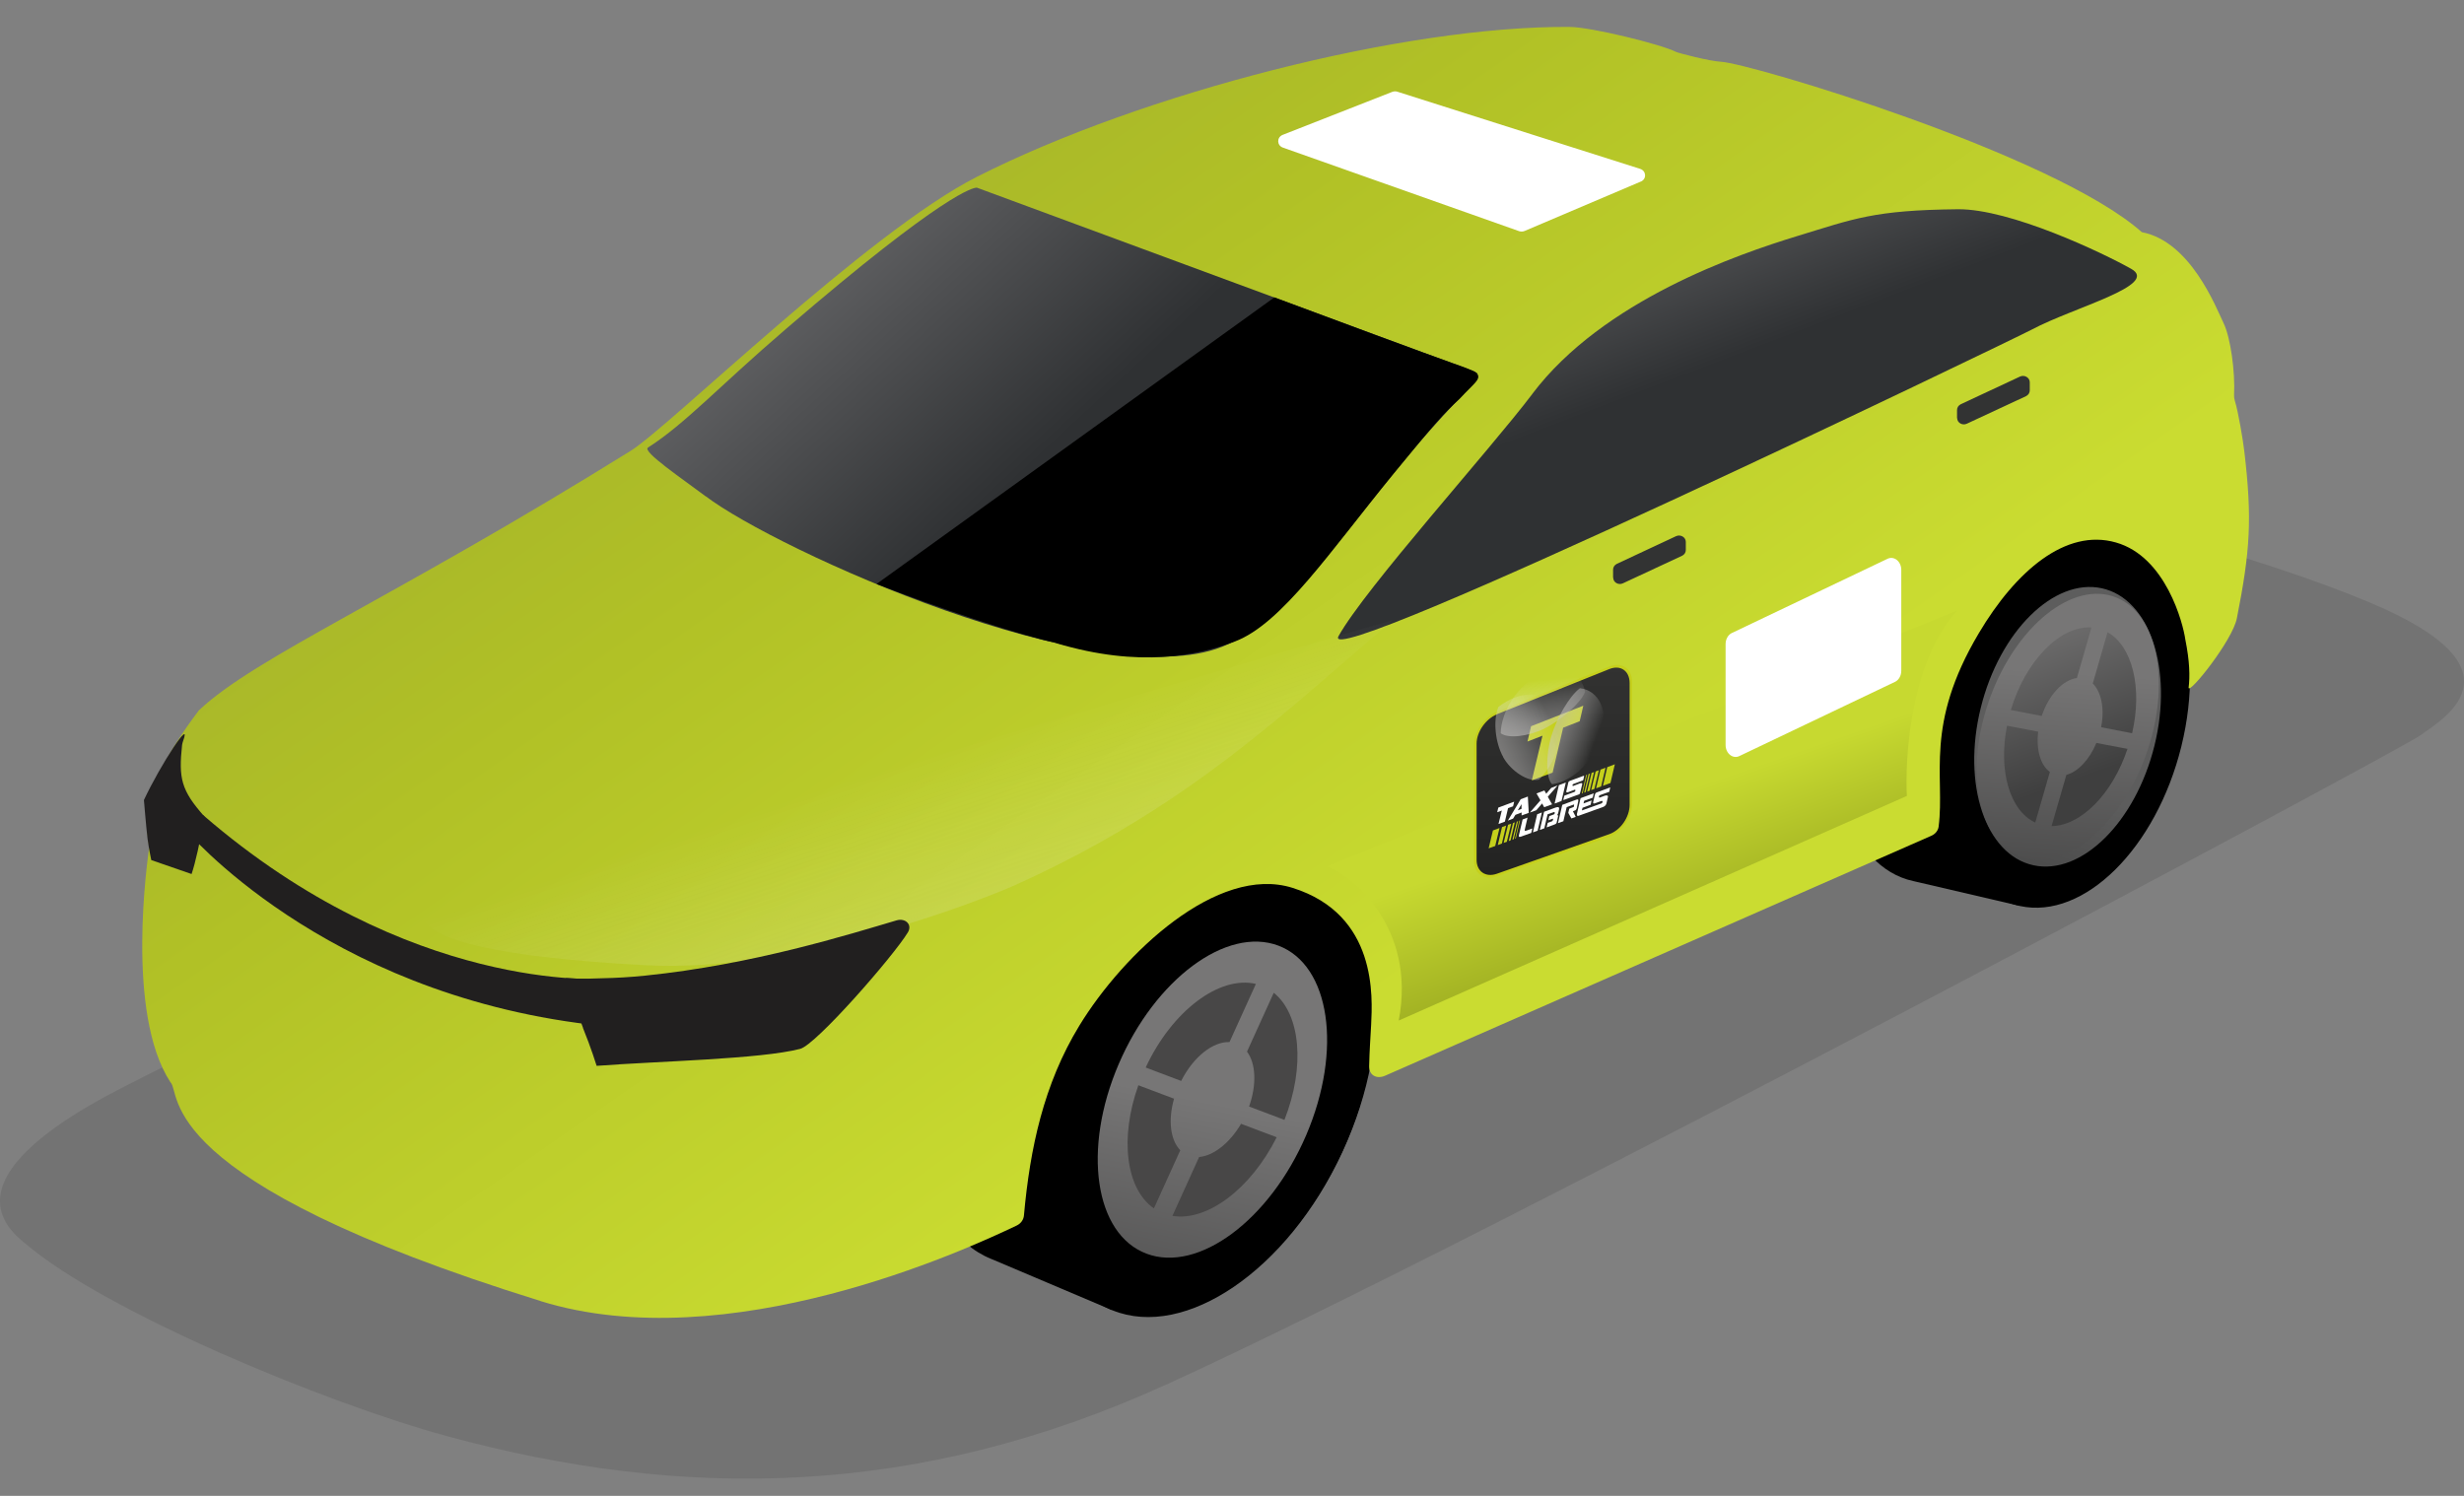 <svg width="56" height="34" viewBox="0 0 56 34" fill="none" xmlns="http://www.w3.org/2000/svg">
<rect x="0" y="0" width="56" height="34" fill="#808080" stroke="none"/>
<g clip-path="url(#clip0_577_6842)">
<path d="M26.489 31.479C33.94 28.083 54.656 16.991 55.014 16.71C55.375 16.43 57.29 15.407 54.549 14.012C51.185 12.302 37.333 8.634 32.989 10.475C28.647 12.319 3.764 24.193 3.259 24.476C2.753 24.758 -1.516 26.637 0.57 28.26C2.38 29.814 7.391 31.888 10.142 32.638C15.537 34.11 20.845 34.049 26.489 31.477V31.479Z" fill="black" fill-opacity="0.1"/>
<path fill-rule="evenodd" clip-rule="evenodd" d="M28.314 23.345C28.194 23.903 28.003 24.478 27.736 25.053C27.447 25.674 27.099 26.237 26.713 26.728L25.269 29.776L22.58 28.636C22.56 28.629 22.54 28.622 22.523 28.613C20.867 27.935 20.516 25.24 21.741 22.595C22.964 19.951 25.299 18.355 26.954 19.032C26.972 19.04 26.989 19.047 27.007 19.053L29.788 20.231L28.314 23.343V23.345Z" fill="black"/>
<path d="M30.491 26.214C31.711 23.57 31.355 20.881 29.697 20.207C28.039 19.534 25.706 21.131 24.487 23.776C23.268 26.42 23.623 29.109 25.282 29.782C26.94 30.456 29.272 28.858 30.491 26.214Z" fill="black"/>
<path d="M29.834 25.912C30.749 23.929 30.483 21.912 29.24 21.407C27.997 20.902 26.248 22.101 25.333 24.084C24.419 26.068 24.685 28.085 25.928 28.589C27.171 29.094 28.92 27.895 29.834 25.912Z" fill="url(#paint0_linear_577_6842)"/>
<path fill-rule="evenodd" clip-rule="evenodd" d="M27.465 23.978C27.365 24.044 27.268 24.13 27.176 24.233L26.449 23.074C26.758 22.71 27.099 22.418 27.447 22.217L27.467 23.978H27.465ZM27.507 27.889C27.054 28.097 26.598 28.141 26.205 27.98C26.148 27.956 26.093 27.928 26.041 27.898L27.069 26.181C27.198 26.228 27.34 26.218 27.487 26.165L27.507 27.886V27.889ZM28.702 26.945L27.988 25.807C27.878 25.929 27.761 26.024 27.641 26.095L27.659 27.814C28.022 27.618 28.378 27.323 28.702 26.945ZM28.122 23.859C28.167 23.878 28.206 23.901 28.244 23.931L29.282 22.2C29.187 22.123 29.083 22.06 28.968 22.013C28.555 21.845 28.077 21.901 27.602 22.135L27.622 23.892C27.798 23.812 27.973 23.794 28.124 23.857L28.122 23.859ZM29.541 25.567L28.328 25.275C28.323 25.289 28.316 25.303 28.311 25.317C28.249 25.452 28.172 25.578 28.09 25.688L28.804 26.826C29.05 26.517 29.272 26.16 29.456 25.765C29.486 25.7 29.516 25.634 29.543 25.569L29.541 25.567ZM26.862 24.721C26.855 24.735 26.85 24.751 26.842 24.765L25.617 24.469C25.65 24.389 25.682 24.312 25.72 24.233C25.896 23.85 26.113 23.502 26.349 23.198L27.076 24.357C26.997 24.464 26.922 24.588 26.86 24.721H26.862ZM28.383 25.139C28.443 24.971 28.478 24.803 28.485 24.648L29.909 23.857C29.909 24.345 29.805 24.884 29.596 25.433L28.383 25.139ZM25.563 24.604C25.343 25.186 25.249 25.761 25.266 26.27L26.685 25.48C26.685 25.3 26.718 25.102 26.788 24.898L25.563 24.602V24.604ZM25.916 27.814L26.937 26.111C26.807 26.011 26.725 25.845 26.695 25.641L25.274 26.431C25.326 27.031 25.543 27.527 25.916 27.814ZM29.394 22.303L28.348 24.046C28.426 24.158 28.47 24.308 28.483 24.478L29.904 23.688C29.88 23.111 29.705 22.621 29.394 22.303Z" fill="#4D4C4C"/>
<path fill-rule="evenodd" clip-rule="evenodd" d="M28.309 23.298C28.189 23.854 27.997 24.427 27.733 24.999C27.447 25.618 27.099 26.181 26.715 26.669L25.269 29.725L22.583 28.585C22.563 28.578 22.54 28.569 22.52 28.561C20.865 27.884 20.514 25.188 21.739 22.544C22.964 19.899 25.296 18.304 26.952 18.981C26.969 18.988 26.987 18.995 27.004 19.005L29.782 20.182L28.306 23.301L28.309 23.298Z" fill="black"/>
<path d="M29.805 20.002C28.149 19.325 25.747 21.058 24.524 23.702C23.302 26.345 23.653 29.038 25.309 29.716C26.964 30.393 29.297 28.8 30.519 26.158C31.742 23.515 31.46 20.68 29.805 20.002Z" fill="black"/>
<path d="M29.687 25.799C30.515 23.865 30.232 21.938 29.055 21.494C27.877 21.05 26.251 22.257 25.423 24.19C24.595 26.123 24.878 28.051 26.056 28.495C27.233 28.939 28.859 27.732 29.687 25.799Z" fill="url(#paint1_linear_577_6842)"/>
<path fill-rule="evenodd" clip-rule="evenodd" d="M28.204 25.546C27.948 25.982 27.579 26.27 27.253 26.298L26.646 27.636C27.432 27.767 28.423 27.029 29.016 25.849L28.204 25.543V25.546ZM28.388 25.151C28.565 24.653 28.543 24.172 28.341 23.903L28.949 22.565C29.558 23.053 29.668 24.244 29.192 25.454L28.388 25.151ZM26.038 24.265C26.638 22.974 27.716 22.168 28.543 22.364L27.943 23.686C27.569 23.67 27.121 24.022 26.845 24.569L26.041 24.265H26.038ZM26.825 26.144L26.225 27.466C25.588 27.024 25.443 25.868 25.872 24.667L26.683 24.973C26.544 25.459 26.598 25.915 26.825 26.144Z" fill="#484747"/>
<path fill-rule="evenodd" clip-rule="evenodd" d="M47.346 14.951C47.336 15.416 47.272 15.907 47.147 16.407C47.013 16.949 46.821 17.451 46.587 17.899L45.895 20.588L43.53 20.037C43.512 20.035 43.495 20.03 43.477 20.025C42.026 19.705 41.314 17.565 41.889 15.246C42.464 12.926 44.107 11.305 45.559 11.625C45.574 11.629 45.591 11.632 45.606 11.636L48.051 12.204L47.344 14.949L47.346 14.951Z" fill="black"/>
<path d="M49.576 16.966C50.148 14.647 49.434 12.511 47.981 12.195C46.527 11.879 44.885 13.503 44.313 15.822C43.74 18.141 44.455 20.277 45.908 20.593C47.361 20.909 49.003 19.285 49.576 16.966Z" fill="black"/>
<path d="M48.965 16.948C49.395 15.21 48.858 13.608 47.768 13.371C46.678 13.134 45.446 14.352 45.017 16.09C44.588 17.828 45.124 19.43 46.214 19.667C47.305 19.904 48.536 18.686 48.965 16.948Z" fill="url(#paint2_linear_577_6842)"/>
<path d="M48.807 17.058C49.359 15.414 48.996 13.841 47.995 13.545C46.995 13.249 45.736 14.342 45.184 15.986C44.631 17.63 44.995 19.202 45.995 19.498C46.996 19.794 48.255 18.701 48.807 17.058Z" fill="url(#paint3_linear_577_6842)"/>
<path fill-rule="evenodd" clip-rule="evenodd" d="M47.645 16.886C47.488 17.266 47.227 17.542 46.963 17.612L46.627 18.776C47.291 18.771 48.011 18.047 48.352 17.021L47.642 16.886H47.645ZM47.752 16.53C47.837 16.108 47.757 15.727 47.563 15.535L47.899 14.37C48.459 14.683 48.698 15.626 48.457 16.666L47.752 16.53ZM45.701 16.138C46.037 15.012 46.826 14.215 47.533 14.262L47.202 15.412C46.891 15.449 46.562 15.792 46.403 16.273L45.701 16.138ZM46.587 17.549L46.256 18.696C45.676 18.427 45.412 17.519 45.614 16.495L46.323 16.631C46.273 17.04 46.375 17.395 46.59 17.547L46.587 17.549Z" fill="url(#paint4_linear_577_6842)"/>
<path d="M12.286 29.573C16.536 30.891 21.933 28.417 23.11 27.854C23.205 27.807 23.265 27.721 23.272 27.62C23.409 26.102 23.72 24.642 24.529 23.315C25.528 21.675 27.669 19.645 29.374 20.18C31.311 20.787 31.192 22.672 31.162 23.294C31.142 23.681 31.127 23.824 31.117 24.233C31.112 24.436 31.284 24.536 31.48 24.45L43.893 18.997C43.983 18.958 44.048 18.881 44.06 18.787C44.207 17.628 43.727 16.488 44.974 14.391C45.815 12.975 46.95 12.005 48.088 12.33C49.226 12.652 49.617 14.176 49.666 14.533C49.766 15.035 49.774 15.365 49.741 15.633C49.756 15.785 50.737 14.559 50.837 14.057C51.14 12.526 51.19 11.797 51.006 10.249C50.976 9.996 50.871 9.363 50.792 9.109C50.779 9.069 50.772 9.025 50.774 8.983C50.802 8.45 50.695 7.672 50.535 7.343C50.356 6.969 49.781 5.488 48.678 5.277C46.677 3.5 39.778 1.439 39.116 1.404C38.849 1.39 38.15 1.208 38.088 1.178C37.752 1.007 36.173 0.617 35.673 0.612C31.913 0.584 25.954 2.117 22.204 4.018C19.712 5.282 15.221 9.695 14.335 10.246C8.89 13.631 5.813 14.926 4.519 16.147C2.975 18.189 3.393 18.918 3.386 19.287C3.363 19.493 2.838 23.016 3.874 24.599C4.135 24.845 3.413 26.821 12.291 29.573H12.286Z" fill="url(#paint5_linear_577_6842)"/>
<path d="M16.038 11.281C15.527 10.896 14.589 10.263 14.726 10.174C15.592 9.616 16.299 8.819 17.875 7.466C21.49 4.357 22.13 4.264 22.197 4.266C22.202 4.266 22.207 4.266 22.209 4.268L33.489 8.434C33.592 8.471 33.619 8.592 33.544 8.667C30.704 11.522 29.666 13.947 27.778 14.699C24.985 15.816 17.666 12.512 16.038 11.279V11.281Z" fill="url(#paint6_linear_577_6842)"/>
<path d="M34.826 8.954C33.86 10.232 31.03 13.365 30.42 14.461C29.924 15.348 45.731 7.728 46.189 7.485C47.125 6.987 49.092 6.481 48.437 6.111C47.782 5.742 45.688 4.747 44.501 4.756C42.586 4.775 42.141 4.971 40.829 5.371C39.517 5.773 36.435 6.822 34.826 8.952V8.954Z" fill="url(#paint7_linear_577_6842)"/>
<path d="M14.668 21.939C11.066 21.745 9.978 21.331 9.679 20.979C9.44 20.696 24.477 16.166 31.66 14.092C29.262 16.124 27.029 18.346 23.031 20.135C22.573 20.341 18.213 22.13 14.668 21.939Z" fill="url(#paint8_linear_577_6842)" fill-opacity="0.21"/>
<path d="M36.664 13.131C36.664 13.237 36.783 13.307 36.885 13.258L38.23 12.632C38.282 12.606 38.314 12.557 38.314 12.501V12.314C38.312 12.209 38.192 12.139 38.09 12.188L36.746 12.816C36.694 12.842 36.661 12.891 36.661 12.947V13.131H36.664Z" fill="#323333"/>
<path d="M44.481 9.503C44.481 9.609 44.6 9.679 44.702 9.63L46.047 9.004C46.099 8.978 46.131 8.929 46.131 8.873V8.686C46.129 8.581 46.009 8.511 45.907 8.56L44.563 9.188C44.511 9.214 44.478 9.263 44.478 9.319V9.503H44.481Z" fill="#323333"/>
<path d="M24.009 14.62C25.899 15.185 27.221 14.9 28.067 14.58C29.13 14.178 30.226 12.538 31.669 10.772C32.673 9.546 32.77 9.44 33.176 9.062C33.497 8.714 33.654 8.63 33.577 8.499C33.577 8.499 33.626 8.464 33.034 8.261C32.578 8.104 30.009 7.153 28.963 6.759L19.921 13.274C21.313 13.811 23.051 14.405 24.009 14.615V14.62Z" fill="black"/>
<path d="M13.249 23.357C12.973 22.642 12.861 22.231 12.861 22.231C13.292 22.259 13.426 22.24 13.69 22.235C14.009 22.228 14.332 22.21 14.666 22.175C17.111 21.925 19.284 21.242 20.374 20.92C20.581 20.859 20.74 21.018 20.633 21.193C20.315 21.721 18.549 23.747 18.186 23.84C17.287 24.074 14.955 24.12 13.56 24.226C13.56 24.226 13.436 23.822 13.247 23.359L13.249 23.357Z" fill="#211F1F"/>
<path d="M3.271 18.184C3.647 17.381 4.372 16.273 4.16 16.846C4.15 16.874 4.143 16.904 4.138 16.935C4.058 17.689 4.115 17.962 4.645 18.558C4.546 19.152 4.436 19.626 4.354 19.866L3.438 19.549C3.383 19.287 3.361 19.119 3.353 19.061C3.321 18.797 3.271 18.184 3.271 18.184Z" fill="#211F1F"/>
<path d="M13.713 22.247C13.713 22.247 9.296 22.579 4.616 18.526L4.205 18.846C4.205 18.846 7.307 22.562 13.411 23.287C13.737 23.326 13.713 22.245 13.713 22.245V22.247Z" fill="#211F1F"/>
<path d="M37.288 4.128L34.652 5.249C34.612 5.266 34.567 5.268 34.525 5.254L29.157 3.355C29.018 3.306 29.013 3.121 29.152 3.065L31.64 2.089C31.677 2.075 31.719 2.072 31.757 2.084L37.276 3.838C37.418 3.883 37.428 4.07 37.291 4.128H37.288Z" fill="white"/>
<path d="M31.792 23.195L43.338 18.091C43.296 17.346 43.38 15.103 44.478 13.879L30.161 19.691C30.696 19.892 32.2 21.051 31.789 23.198L31.792 23.195Z" fill="url(#paint9_linear_577_6842)"/>
<path d="M36.574 15.18L34.022 16.208C33.751 16.318 33.532 16.633 33.532 16.916V19.558C33.532 19.838 33.751 19.988 34.022 19.892L36.574 18.995C36.846 18.899 37.065 18.584 37.065 18.29V15.519C37.065 15.225 36.846 15.073 36.574 15.182V15.18Z" fill="url(#paint10_linear_577_6842)"/>
<path d="M36.574 19.023L34.022 19.92C33.736 20.021 33.502 19.862 33.502 19.565V16.925C33.502 16.629 33.736 16.292 34.022 16.178L36.574 15.15C36.86 15.035 37.094 15.194 37.094 15.505V18.276C37.094 18.586 36.86 18.923 36.574 19.023ZM34.022 16.236C33.766 16.339 33.559 16.638 33.559 16.902V19.544C33.559 19.808 33.766 19.951 34.022 19.859L36.574 18.96C36.831 18.871 37.037 18.572 37.037 18.294V15.526C37.037 15.248 36.831 15.105 36.574 15.208L34.022 16.234V16.236Z" fill="#C5D01C"/>
<path d="M34.428 18.691L34.386 18.708L34.289 19.117L34.331 19.102L34.428 18.691Z" fill="#C5D01C"/>
<path d="M34.5 18.666L34.473 18.675L34.373 19.086L34.401 19.077L34.5 18.666Z" fill="#C5D01C"/>
<path d="M34.547 18.649L34.53 18.654L34.433 19.065L34.45 19.058L34.547 18.649Z" fill="#C5D01C"/>
<path d="M34.08 18.82L33.93 18.876L33.833 19.282L33.982 19.229L34.08 18.82Z" fill="#C5D01C"/>
<path d="M34.231 18.764L34.137 18.799L34.04 19.208L34.134 19.173L34.231 18.764Z" fill="#C5D01C"/>
<path d="M34.346 18.722L34.274 18.747L34.174 19.159L34.246 19.133L34.346 18.722Z" fill="#C5D01C"/>
<path d="M36.275 17.918L36.39 17.876L36.489 17.451L36.375 17.493L36.275 17.918Z" fill="#C5D01C"/>
<path d="M36.43 17.862L36.601 17.797L36.701 17.372L36.529 17.437L36.43 17.862Z" fill="#C5D01C"/>
<path d="M36.163 17.958L36.236 17.932L36.338 17.507L36.265 17.535L36.163 17.958Z" fill="#C5D01C"/>
<path d="M36.071 17.993L36.129 17.972L36.228 17.549L36.173 17.568L36.071 17.993Z" fill="#C5D01C"/>
<path d="M36.004 18.016L36.036 18.005L36.136 17.582L36.103 17.596L36.004 18.016Z" fill="#C5D01C"/>
<path d="M35.949 18.037L35.969 18.03L36.069 17.607L36.049 17.614L35.949 18.037Z" fill="#C5D01C"/>
<path d="M36.596 17.899L36.574 17.997L36.365 18.072C36.34 18.082 36.338 18.103 36.338 18.11C36.338 18.124 36.348 18.133 36.36 18.128L36.472 18.086C36.519 18.07 36.552 18.082 36.544 18.114L36.509 18.266C36.497 18.306 36.467 18.329 36.432 18.343L35.872 18.544C35.85 18.553 35.832 18.532 35.84 18.497L35.922 18.142L36.221 18.033L36.198 18.131L36.004 18.201L35.989 18.262L36.173 18.194L36.151 18.292L35.967 18.36L35.954 18.409C35.952 18.423 35.954 18.42 35.967 18.416L36.395 18.262C36.412 18.255 36.422 18.238 36.422 18.222C36.422 18.222 36.422 18.196 36.397 18.205L36.248 18.259C36.216 18.271 36.203 18.259 36.208 18.233L36.248 18.061C36.258 18.021 36.285 18.012 36.3 18.007L36.592 17.899H36.596Z" fill="white"/>
<path d="M35.842 18.173C35.879 18.161 35.874 18.194 35.864 18.236L35.835 18.371C35.825 18.399 35.817 18.416 35.785 18.425L35.748 18.439L35.812 18.567L35.713 18.603L35.643 18.476L35.665 18.381L35.745 18.35C35.772 18.341 35.77 18.339 35.772 18.325V18.311C35.782 18.282 35.772 18.282 35.752 18.292L35.606 18.346L35.531 18.666L35.409 18.71L35.506 18.294L35.752 18.203L35.844 18.17L35.842 18.173Z" fill="white"/>
<path d="M35.369 18.535C35.409 18.514 35.414 18.535 35.411 18.553L35.379 18.696C35.371 18.726 35.354 18.731 35.294 18.754L35.15 18.806L35.175 18.703L35.272 18.668C35.294 18.661 35.312 18.598 35.284 18.61L35.19 18.645L35.212 18.549L35.309 18.514C35.347 18.5 35.344 18.446 35.309 18.46L35.172 18.509L35.098 18.827L34.996 18.864L35.093 18.451L35.354 18.355C35.419 18.332 35.441 18.35 35.434 18.39L35.416 18.469C35.406 18.509 35.394 18.526 35.374 18.535H35.369Z" fill="white"/>
<path d="M35.043 18.467L34.946 18.881L34.839 18.92L34.936 18.507L35.043 18.467Z" fill="white"/>
<path d="M34.826 18.829L34.801 18.932L34.572 19.014C34.518 19.032 34.508 19.025 34.53 18.944L34.605 18.626L34.717 18.584L34.684 18.724L34.655 18.852C34.645 18.888 34.66 18.89 34.7 18.876L34.824 18.831L34.826 18.829Z" fill="white"/>
<path fill-rule="evenodd" clip-rule="evenodd" d="M35.429 17.846L35.332 18.264L35.489 18.206L35.586 17.787L35.429 17.846ZM35.14 18.042L35.255 17.909L35.401 17.853L35.177 18.11L35.275 18.282L35.095 18.348L35.048 18.262L34.916 18.416L34.769 18.469L35.011 18.191L34.921 18.035L35.1 17.967L35.142 18.042H35.14ZM34.052 18.357L34.027 18.462L34.132 18.423L34.057 18.729L34.202 18.675L34.274 18.369L34.388 18.327L34.413 18.222L34.05 18.357H34.052ZM34.562 18.166L34.724 18.105L34.744 18.476L34.582 18.535V18.467L34.441 18.521L34.388 18.607L34.269 18.652L34.562 18.166ZM34.58 18.388V18.278L34.495 18.418L34.58 18.385V18.388ZM35.673 17.752L35.986 17.635C35.999 17.631 36.006 17.631 36.001 17.647L35.986 17.717C35.984 17.731 35.977 17.741 35.962 17.743L35.762 17.818C35.748 17.822 35.737 17.839 35.737 17.848C35.737 17.857 35.745 17.869 35.755 17.864L35.904 17.808C35.939 17.794 35.969 17.792 35.957 17.836L35.914 18.014C35.909 18.035 35.904 18.047 35.889 18.054L35.541 18.182C35.541 18.182 35.528 18.182 35.531 18.173L35.551 18.096C35.551 18.084 35.561 18.082 35.568 18.079L35.782 18C35.782 18 35.805 17.986 35.805 17.967C35.805 17.953 35.797 17.946 35.785 17.951L35.636 18.007C35.62 18.012 35.611 18.014 35.603 18.007C35.596 18.002 35.593 17.988 35.603 17.965L35.645 17.78C35.65 17.766 35.66 17.757 35.675 17.752H35.673Z" fill="white"/>
<path fill-rule="evenodd" clip-rule="evenodd" d="M34.797 16.507L34.715 16.855L35.056 16.722L34.814 17.738L35.287 17.561L35.526 16.54L35.902 16.393L35.984 16.04L34.797 16.507Z" fill="#C5D01C"/>
<path style="mix-blend-mode:multiply" opacity="0.5" d="M35.095 16.561C35.466 16.383 35.924 15.982 36.026 15.725C35.929 15.257 35.493 15.077 34.991 15.327C34.503 15.57 34.117 16.159 34.107 16.666C34.276 16.794 34.724 16.741 35.095 16.563V16.561Z" fill="url(#paint11_linear_577_6842)"/>
<path style="mix-blend-mode:multiply" opacity="0.5" d="M35.255 16.741C35.13 17.161 35.133 17.692 35.275 17.825C35.748 17.759 36.23 17.301 36.4 16.727C36.564 16.166 36.343 15.692 35.907 15.643C35.668 15.823 35.379 16.32 35.255 16.741Z" fill="url(#paint12_linear_577_6842)"/>
<path style="mix-blend-mode:multiply" opacity="0.5" d="M34.159 17.203C34.336 17.526 34.732 17.785 34.981 17.72C35.431 17.245 35.608 16.558 35.369 16.117C35.135 15.692 34.557 15.678 34.055 16.068C33.928 16.379 33.985 16.886 34.162 17.203H34.159Z" fill="url(#paint13_linear_577_6842)"/>
<path d="M39.541 17.18L43.079 15.493C43.159 15.449 43.211 15.353 43.211 15.246V12.954C43.211 12.755 43.039 12.624 42.888 12.706L39.35 14.393C39.27 14.437 39.218 14.533 39.218 14.641V16.932C39.218 17.131 39.39 17.262 39.541 17.18Z" fill="white"/>
</g>
<defs>
<linearGradient id="paint0_linear_577_6842" x1="25.145" y1="30.163" x2="26.934" y2="26.492" gradientUnits="userSpaceOnUse">
<stop stop-color="#3F3F3F"/>
<stop offset="1" stop-color="#5D5D5D"/>
</linearGradient>
<linearGradient id="paint1_linear_577_6842" x1="31.102" y1="33.061" x2="32.496" y2="26.023" gradientUnits="userSpaceOnUse">
<stop stop-color="#3F3F3F"/>
<stop offset="1" stop-color="#777676"/>
</linearGradient>
<linearGradient id="paint2_linear_577_6842" x1="45.82" y1="21.095" x2="46.745" y2="17.879" gradientUnits="userSpaceOnUse">
<stop stop-color="#3F3F3F"/>
<stop offset="1" stop-color="#5D5D5D"/>
</linearGradient>
<linearGradient id="paint3_linear_577_6842" x1="43.892" y1="20.997" x2="44.285" y2="15.093" gradientUnits="userSpaceOnUse">
<stop stop-color="#3F3F3F"/>
<stop offset="1" stop-color="#777676"/>
</linearGradient>
<linearGradient id="paint4_linear_577_6842" x1="47.488" y1="17.619" x2="46.108" y2="13.721" gradientUnits="userSpaceOnUse">
<stop stop-color="#3F3F3F"/>
<stop offset="1" stop-color="#777676"/>
</linearGradient>
<linearGradient id="paint5_linear_577_6842" x1="32.115" y1="22.177" x2="17.392" y2="1.109" gradientUnits="userSpaceOnUse">
<stop stop-color="#CADC31"/>
<stop offset="0.63" stop-color="#B1C126"/>
<stop offset="1" stop-color="#A3B12C"/>
</linearGradient>
<linearGradient id="paint6_linear_577_6842" x1="11.576" y1="-2.595" x2="23.614" y2="10.424" gradientUnits="userSpaceOnUse">
<stop stop-color="#E8EAE8"/>
<stop offset="0.5" stop-color="#707072"/>
<stop offset="1" stop-color="#2F3133"/>
</linearGradient>
<linearGradient id="paint7_linear_577_6842" x1="33.982" y1="-2.308" x2="38.155" y2="8.607" gradientUnits="userSpaceOnUse">
<stop stop-color="#E8EAE8"/>
<stop offset="0.5" stop-color="#707072"/>
<stop offset="1" stop-color="#2F3133"/>
</linearGradient>
<linearGradient id="paint8_linear_577_6842" x1="22.364" y1="22.037" x2="20.766" y2="17.221" gradientUnits="userSpaceOnUse">
<stop stop-color="#ECEAEA"/>
<stop offset="1" stop-color="white" stop-opacity="0"/>
</linearGradient>
<linearGradient id="paint9_linear_577_6842" x1="38.711" y1="17.814" x2="39.889" y2="21.198" gradientUnits="userSpaceOnUse">
<stop stop-color="#C7D930"/>
<stop offset="1" stop-color="#99A820"/>
</linearGradient>
<linearGradient id="paint10_linear_577_6842" x1="35.297" y1="19.864" x2="35.297" y2="14.477" gradientUnits="userSpaceOnUse">
<stop stop-color="#232322"/>
<stop offset="1" stop-color="#343433"/>
</linearGradient>
<linearGradient id="paint11_linear_577_6842" x1="35.009" y1="15.45" x2="35.109" y2="16.657" gradientUnits="userSpaceOnUse">
<stop stop-color="white" stop-opacity="0"/>
<stop offset="1" stop-color="#C7C5C4"/>
</linearGradient>
<linearGradient id="paint12_linear_577_6842" x1="36.177" y1="17.079" x2="35.326" y2="16.765" gradientUnits="userSpaceOnUse">
<stop stop-color="white" stop-opacity="0"/>
<stop offset="1" stop-color="#C7C5C4"/>
</linearGradient>
<linearGradient id="paint13_linear_577_6842" x1="35.34" y1="16.534" x2="34.162" y2="17.14" gradientUnits="userSpaceOnUse">
<stop stop-color="white" stop-opacity="0"/>
<stop offset="1" stop-color="#C7C5C4"/>
</linearGradient>
<clipPath id="clip0_577_6842">
<rect width="56" height="33" fill="white" transform="translate(0 0.612)"/>
</clipPath>
</defs>
</svg>
